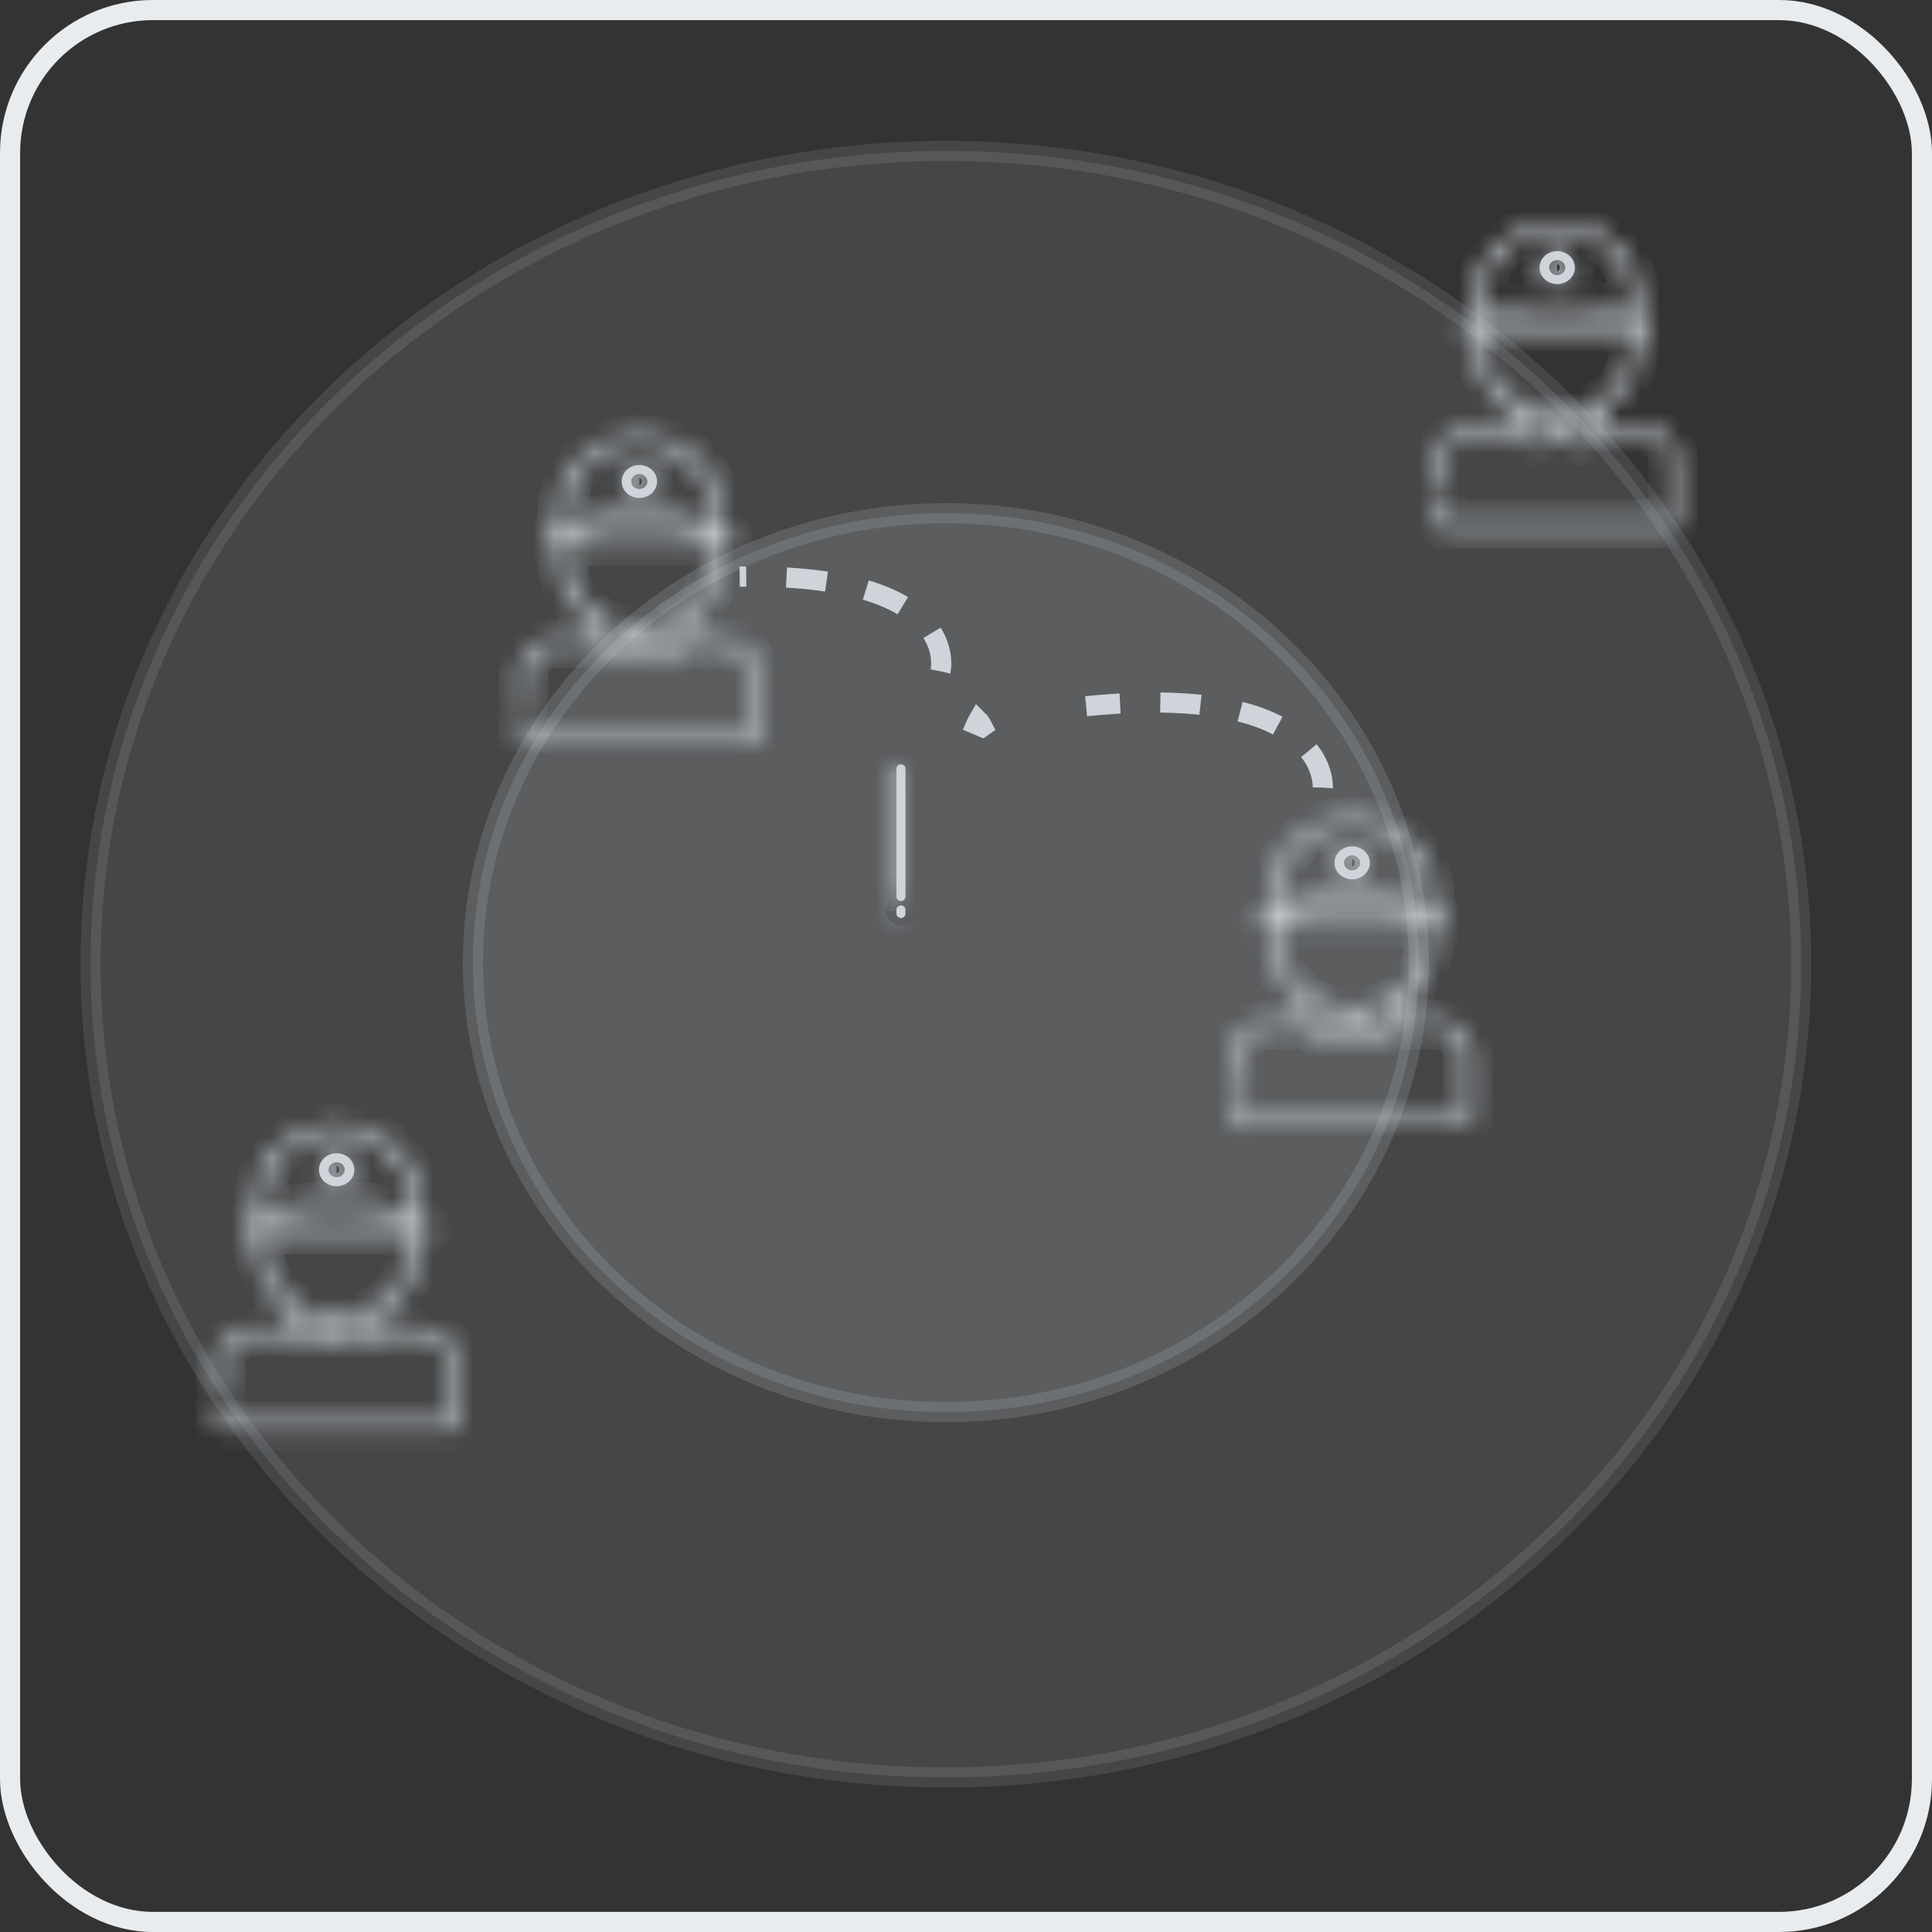 <svg width="96" height="96" viewBox="0 0 96 96" fill="none" xmlns="http://www.w3.org/2000/svg">
<rect x="0" y="0" width="96" height="96" fill="#333333" stroke="none"/>
<path opacity="0.12" d="M89.5 47.91C89.5 70.204 70.496 88.319 47 88.319C23.504 88.319 4.5 70.204 4.5 47.91C4.5 25.615 23.504 7.5 47 7.5C70.496 7.5 89.5 25.615 89.5 47.91Z" fill="#CED4DA" stroke="#CED4DA"/>
<path opacity="0.164" d="M70.5 47.833C70.5 60.145 60.002 70.167 47 70.167C33.998 70.167 23.5 60.145 23.5 47.833C23.5 35.522 33.998 25.5 47 25.5C60.002 25.5 70.5 35.522 70.5 47.833Z" fill="#CED4DA" stroke="#CED4DA"/>
<path d="M48.58 38.414L48.58 38.414L48.58 38.414ZM48.58 38.414L48.58 38.414L48.58 38.414ZM48.57 38.414L48.57 38.414L48.57 38.414ZM48.57 38.414L48.57 38.414L48.57 38.414ZM48.502 35.996C48.531 35.929 48.565 35.863 48.602 35.799L48.674 35.871L48.764 36.012C48.784 36.044 48.802 36.076 48.819 36.109L48.799 36.123L48.502 35.996Z" fill="#CED4DA" stroke="#CED4DA"/>
<mask id="path-4-inside-1" fill="white">
<path d="M44.768 44.771C44.709 44.771 44.652 44.749 44.61 44.709C44.568 44.669 44.544 44.615 44.544 44.559V38.202C44.543 38.173 44.547 38.145 44.558 38.118C44.569 38.091 44.585 38.066 44.606 38.045C44.627 38.025 44.652 38.008 44.68 37.997C44.708 37.985 44.738 37.98 44.768 37.98C44.798 37.98 44.828 37.985 44.856 37.997C44.884 38.008 44.91 38.025 44.931 38.045C44.951 38.066 44.968 38.091 44.978 38.118C44.989 38.145 44.993 38.173 44.992 38.202V44.558C44.992 44.586 44.986 44.614 44.975 44.639C44.964 44.665 44.948 44.689 44.927 44.708C44.906 44.728 44.882 44.744 44.854 44.755C44.827 44.765 44.798 44.771 44.768 44.771Z"/>
</mask>
<path d="M44.768 44.771C44.709 44.771 44.652 44.749 44.61 44.709C44.568 44.669 44.544 44.615 44.544 44.559V38.202C44.543 38.173 44.547 38.145 44.558 38.118C44.569 38.091 44.585 38.066 44.606 38.045C44.627 38.025 44.652 38.008 44.68 37.997C44.708 37.985 44.738 37.98 44.768 37.98C44.798 37.98 44.828 37.985 44.856 37.997C44.884 38.008 44.91 38.025 44.931 38.045C44.951 38.066 44.968 38.091 44.978 38.118C44.989 38.145 44.993 38.173 44.992 38.202V44.558C44.992 44.586 44.986 44.614 44.975 44.639C44.964 44.665 44.948 44.689 44.927 44.708C44.906 44.728 44.882 44.744 44.854 44.755C44.827 44.765 44.798 44.771 44.768 44.771Z" fill="#CED4DA"/>
<path d="M44.544 38.202H45.544V38.176L45.543 38.15L44.544 38.202ZM44.768 37.98V36.98V37.98ZM44.992 38.202L43.993 38.15L43.992 38.176V38.202H44.992ZM44.992 44.558H43.992L43.992 44.563L44.992 44.558ZM44.768 43.771C44.957 43.771 45.148 43.841 45.297 43.983L43.923 45.435C44.156 45.656 44.461 45.771 44.768 45.771V43.771ZM45.297 43.983C45.448 44.125 45.544 44.331 45.544 44.559H43.544C43.544 44.899 43.688 45.213 43.923 45.435L45.297 43.983ZM45.544 44.559V38.202H43.544V44.559H45.544ZM45.543 38.15C45.549 38.265 45.53 38.379 45.489 38.483L43.627 37.752C43.565 37.911 43.537 38.082 43.546 38.254L45.543 38.15ZM45.489 38.483C45.448 38.588 45.386 38.68 45.311 38.755L43.901 37.336C43.784 37.452 43.69 37.593 43.627 37.752L45.489 38.483ZM45.311 38.755C45.235 38.83 45.148 38.886 45.056 38.923L44.304 37.07C44.156 37.13 44.018 37.22 43.901 37.336L45.311 38.755ZM45.056 38.923C44.963 38.961 44.866 38.98 44.768 38.98V36.98C44.61 36.98 44.452 37.01 44.304 37.07L45.056 38.923ZM44.768 38.98C44.671 38.98 44.573 38.961 44.481 38.923L45.232 37.07C45.084 37.01 44.926 36.98 44.768 36.98V38.98ZM44.481 38.923C44.388 38.886 44.301 38.829 44.226 38.755L45.635 37.336C45.518 37.22 45.381 37.13 45.232 37.07L44.481 38.923ZM44.226 38.755C44.15 38.68 44.089 38.588 44.047 38.483L45.909 37.752C45.847 37.593 45.752 37.452 45.635 37.336L44.226 38.755ZM44.047 38.483C44.006 38.379 43.987 38.265 43.993 38.15L45.991 38.254C46 38.082 45.971 37.911 45.909 37.752L44.047 38.483ZM43.992 38.202V44.558H45.992V38.202H43.992ZM43.992 44.563C43.992 44.452 44.014 44.343 44.057 44.242L45.893 45.036C45.959 44.885 45.993 44.72 45.992 44.553L43.992 44.563ZM44.057 44.242C44.101 44.142 44.163 44.055 44.237 43.984L45.617 45.432C45.733 45.322 45.828 45.188 45.893 45.036L44.057 44.242ZM44.237 43.984C44.311 43.914 44.397 43.86 44.487 43.825L45.222 45.685C45.366 45.627 45.501 45.543 45.617 45.432L44.237 43.984ZM44.487 43.825C44.577 43.789 44.672 43.771 44.766 43.771L44.771 45.771C44.924 45.771 45.077 45.742 45.222 45.685L44.487 43.825Z" fill="#CED4DA" mask="url(#path-4-inside-1)"/>
<mask id="path-6-inside-2" fill="white">
<path d="M44.768 45.617C44.709 45.617 44.652 45.595 44.61 45.555C44.568 45.515 44.544 45.461 44.544 45.405V45.193C44.547 45.139 44.572 45.087 44.613 45.05C44.655 45.012 44.71 44.991 44.768 44.991C44.825 44.991 44.881 45.012 44.922 45.05C44.964 45.087 44.989 45.139 44.992 45.193V45.405C44.992 45.461 44.968 45.515 44.926 45.555C44.884 45.595 44.828 45.617 44.768 45.617Z"/>
</mask>
<path d="M44.768 45.617C44.709 45.617 44.652 45.595 44.61 45.555C44.568 45.515 44.544 45.461 44.544 45.405V45.193C44.547 45.139 44.572 45.087 44.613 45.05C44.655 45.012 44.71 44.991 44.768 44.991C44.825 44.991 44.881 45.012 44.922 45.05C44.964 45.087 44.989 45.139 44.992 45.193V45.405C44.992 45.461 44.968 45.515 44.926 45.555C44.884 45.595 44.828 45.617 44.768 45.617Z" fill="#CED4DA"/>
<path d="M44.544 45.193L43.545 45.141L43.544 45.167V45.193H44.544ZM44.768 44.991V43.991V44.991ZM44.992 45.193H45.992V45.167L45.99 45.141L44.992 45.193ZM44.992 45.405H43.992V45.405L44.992 45.405ZM44.768 44.617C44.957 44.617 45.148 44.688 45.297 44.828L43.922 46.281C44.156 46.502 44.461 46.617 44.768 46.617V44.617ZM45.297 44.828C45.448 44.971 45.544 45.178 45.544 45.405H43.544C43.544 45.745 43.687 46.059 43.922 46.281L45.297 44.828ZM45.544 45.405V45.193H43.544V45.405H45.544ZM45.543 45.245C45.531 45.464 45.431 45.659 45.282 45.793L43.944 44.307C43.712 44.516 43.562 44.813 43.545 45.141L45.543 45.245ZM45.282 45.793C45.136 45.925 44.951 45.991 44.768 45.991V43.991C44.47 43.991 44.175 44.099 43.944 44.307L45.282 45.793ZM44.768 45.991C44.585 45.991 44.4 45.925 44.253 45.793L45.592 44.307C45.361 44.099 45.066 43.991 44.768 43.991V45.991ZM44.253 45.793C44.104 45.659 44.005 45.464 43.993 45.245L45.99 45.141C45.974 44.813 45.824 44.516 45.592 44.307L44.253 45.793ZM43.992 45.193V45.405H45.992V45.193H43.992ZM43.992 45.405C43.992 45.178 44.087 44.972 44.238 44.829L45.614 46.281C45.849 46.058 45.992 45.744 45.992 45.405L43.992 45.405ZM44.238 44.829C44.387 44.688 44.578 44.618 44.766 44.617L44.77 46.617C45.077 46.616 45.382 46.501 45.614 46.281L44.238 44.829Z" fill="#CED4DA" mask="url(#path-6-inside-2)"/>
<mask id="path-8-inside-3" fill="white">
<path d="M35.928 31.756H34.249V30.822C34.746 30.467 35.149 30.01 35.426 29.487C35.704 28.964 35.848 28.388 35.848 27.804V27.133H36.248C36.312 27.133 36.373 27.109 36.418 27.067C36.463 27.025 36.488 26.968 36.488 26.909C36.488 26.69 36.257 26.45 35.848 26.234V25.419C35.848 24.41 35.419 23.442 34.654 22.729C33.889 22.016 32.852 21.615 31.77 21.615C30.688 21.615 29.651 22.016 28.886 22.729C28.121 23.442 27.692 24.41 27.692 25.419V26.234C27.283 26.451 27.052 26.692 27.052 26.909C27.052 26.968 27.077 27.025 27.122 27.067C27.167 27.109 27.228 27.133 27.292 27.133H27.692V27.804C27.692 28.388 27.836 28.964 28.114 29.487C28.391 30.01 28.794 30.467 29.291 30.822V31.756H27.611C27.124 31.756 26.656 31.937 26.311 32.259C25.966 32.581 25.772 33.017 25.772 33.471V34.663C25.772 34.722 25.797 34.779 25.842 34.821C25.887 34.863 25.948 34.887 26.012 34.887C26.075 34.887 26.136 34.863 26.181 34.821C26.226 34.779 26.252 34.722 26.252 34.663V33.471C26.252 33.135 26.396 32.813 26.651 32.575C26.905 32.338 27.251 32.204 27.611 32.204H29.457L30.357 32.764L30.368 32.77L30.382 32.778L30.403 32.786L30.416 32.791L30.44 32.797H30.453C30.464 32.799 30.476 32.799 30.488 32.8C30.501 32.799 30.514 32.798 30.527 32.796L30.546 32.793L31.767 32.508L32.989 32.793L33.008 32.796C33.021 32.798 33.034 32.8 33.047 32.8C33.059 32.799 33.07 32.799 33.082 32.797H33.094C33.102 32.795 33.111 32.794 33.118 32.791L33.132 32.786L33.153 32.778L33.167 32.77L33.178 32.764L34.077 32.204H35.924C36.284 32.204 36.63 32.338 36.884 32.576C37.139 32.813 37.283 33.136 37.283 33.471V36.44H26.247V35.559C26.247 35.5 26.222 35.443 26.177 35.401C26.132 35.359 26.071 35.336 26.007 35.336C25.944 35.336 25.883 35.359 25.838 35.401C25.793 35.443 25.768 35.5 25.768 35.559V36.661C25.768 36.72 25.793 36.777 25.838 36.819C25.883 36.861 25.944 36.884 26.007 36.885H37.528C37.591 36.885 37.652 36.861 37.697 36.819C37.742 36.777 37.768 36.72 37.768 36.661V33.471C37.767 33.017 37.573 32.581 37.228 32.259C36.883 31.938 36.416 31.757 35.928 31.756ZM28.171 25.417C28.171 24.527 28.55 23.673 29.225 23.044C29.9 22.415 30.815 22.061 31.77 22.061C32.724 22.061 33.639 22.415 34.314 23.044C34.989 23.673 35.368 24.527 35.368 25.417V26.019L35.295 25.992C34.163 25.625 32.968 25.456 31.77 25.492C30.571 25.456 29.376 25.625 28.244 25.992L28.171 26.019V25.417ZM28.532 26.369C29.577 26.054 30.672 25.909 31.77 25.939C32.867 25.909 33.962 26.054 35.007 26.369C35.256 26.449 35.494 26.555 35.717 26.685H27.822C28.045 26.555 28.284 26.449 28.532 26.369H28.532ZM31.53 32.103L30.535 32.335L29.77 31.86V31.118C30.309 31.402 30.911 31.567 31.529 31.6L31.53 32.103ZM33.77 31.86L33.005 32.335L32.01 32.103V31.6C32.628 31.566 33.23 31.401 33.769 31.117V31.86L33.77 31.86ZM31.819 31.159C31.787 31.153 31.754 31.153 31.722 31.159C30.776 31.146 29.874 30.787 29.209 30.16C28.545 29.532 28.172 28.686 28.171 27.803V27.133H35.368V27.804C35.367 28.686 34.994 29.532 34.33 30.16C33.666 30.787 32.764 31.146 31.818 31.159H31.819Z"/>
</mask>
<path d="M35.928 31.756H34.249V30.822C34.746 30.467 35.149 30.01 35.426 29.487C35.704 28.964 35.848 28.388 35.848 27.804V27.133H36.248C36.312 27.133 36.373 27.109 36.418 27.067C36.463 27.025 36.488 26.968 36.488 26.909C36.488 26.69 36.257 26.45 35.848 26.234V25.419C35.848 24.41 35.419 23.442 34.654 22.729C33.889 22.016 32.852 21.615 31.77 21.615C30.688 21.615 29.651 22.016 28.886 22.729C28.121 23.442 27.692 24.41 27.692 25.419V26.234C27.283 26.451 27.052 26.692 27.052 26.909C27.052 26.968 27.077 27.025 27.122 27.067C27.167 27.109 27.228 27.133 27.292 27.133H27.692V27.804C27.692 28.388 27.836 28.964 28.114 29.487C28.391 30.01 28.794 30.467 29.291 30.822V31.756H27.611C27.124 31.756 26.656 31.937 26.311 32.259C25.966 32.581 25.772 33.017 25.772 33.471V34.663C25.772 34.722 25.797 34.779 25.842 34.821C25.887 34.863 25.948 34.887 26.012 34.887C26.075 34.887 26.136 34.863 26.181 34.821C26.226 34.779 26.252 34.722 26.252 34.663V33.471C26.252 33.135 26.396 32.813 26.651 32.575C26.905 32.338 27.251 32.204 27.611 32.204H29.457L30.357 32.764L30.368 32.77L30.382 32.778L30.403 32.786L30.416 32.791L30.44 32.797H30.453C30.464 32.799 30.476 32.799 30.488 32.8C30.501 32.799 30.514 32.798 30.527 32.796L30.546 32.793L31.767 32.508L32.989 32.793L33.008 32.796C33.021 32.798 33.034 32.8 33.047 32.8C33.059 32.799 33.07 32.799 33.082 32.797H33.094C33.102 32.795 33.111 32.794 33.118 32.791L33.132 32.786L33.153 32.778L33.167 32.77L33.178 32.764L34.077 32.204H35.924C36.284 32.204 36.63 32.338 36.884 32.576C37.139 32.813 37.283 33.136 37.283 33.471V36.44H26.247V35.559C26.247 35.5 26.222 35.443 26.177 35.401C26.132 35.359 26.071 35.336 26.007 35.336C25.944 35.336 25.883 35.359 25.838 35.401C25.793 35.443 25.768 35.5 25.768 35.559V36.661C25.768 36.72 25.793 36.777 25.838 36.819C25.883 36.861 25.944 36.884 26.007 36.885H37.528C37.591 36.885 37.652 36.861 37.697 36.819C37.742 36.777 37.768 36.72 37.768 36.661V33.471C37.767 33.017 37.573 32.581 37.228 32.259C36.883 31.938 36.416 31.757 35.928 31.756ZM28.171 25.417C28.171 24.527 28.55 23.673 29.225 23.044C29.9 22.415 30.815 22.061 31.77 22.061C32.724 22.061 33.639 22.415 34.314 23.044C34.989 23.673 35.368 24.527 35.368 25.417V26.019L35.295 25.992C34.163 25.625 32.968 25.456 31.77 25.492C30.571 25.456 29.376 25.625 28.244 25.992L28.171 26.019V25.417ZM28.532 26.369C29.577 26.054 30.672 25.909 31.77 25.939C32.867 25.909 33.962 26.054 35.007 26.369C35.256 26.449 35.494 26.555 35.717 26.685H27.822C28.045 26.555 28.284 26.449 28.532 26.369H28.532ZM31.53 32.103L30.535 32.335L29.77 31.86V31.118C30.309 31.402 30.911 31.567 31.529 31.6L31.53 32.103ZM33.77 31.86L33.005 32.335L32.01 32.103V31.6C32.628 31.566 33.23 31.401 33.769 31.117V31.86L33.77 31.86ZM31.819 31.159C31.787 31.153 31.754 31.153 31.722 31.159C30.776 31.146 29.874 30.787 29.209 30.16C28.545 29.532 28.172 28.686 28.171 27.803V27.133H35.368V27.804C35.367 28.686 34.994 29.532 34.33 30.16C33.666 30.787 32.764 31.146 31.818 31.159H31.819Z" fill="#CED4DA" stroke="#CED4DA" stroke-width="2" mask="url(#path-8-inside-3)"/>
<mask id="path-9-inside-4" fill="white">
<path d="M31.769 23.105C31.595 23.105 31.425 23.154 31.281 23.244C31.136 23.334 31.023 23.462 30.957 23.612C30.89 23.762 30.873 23.927 30.907 24.086C30.941 24.245 31.024 24.391 31.147 24.506C31.27 24.62 31.427 24.699 31.598 24.73C31.768 24.762 31.945 24.746 32.106 24.684C32.267 24.622 32.404 24.516 32.501 24.381C32.597 24.247 32.649 24.088 32.649 23.926C32.648 23.708 32.556 23.5 32.391 23.346C32.226 23.192 32.002 23.106 31.769 23.105ZM31.769 24.299C31.69 24.299 31.613 24.277 31.547 24.236C31.481 24.195 31.43 24.137 31.4 24.069C31.369 24 31.362 23.925 31.377 23.853C31.392 23.781 31.43 23.714 31.486 23.662C31.542 23.61 31.614 23.574 31.691 23.56C31.769 23.546 31.849 23.553 31.922 23.581C31.995 23.609 32.058 23.657 32.102 23.718C32.146 23.78 32.169 23.852 32.169 23.926C32.169 24.024 32.127 24.119 32.052 24.189C31.977 24.259 31.875 24.298 31.769 24.298V24.299Z"/>
</mask>
<path d="M31.769 23.105C31.595 23.105 31.425 23.154 31.281 23.244C31.136 23.334 31.023 23.462 30.957 23.612C30.89 23.762 30.873 23.927 30.907 24.086C30.941 24.245 31.024 24.391 31.147 24.506C31.27 24.62 31.427 24.699 31.598 24.73C31.768 24.762 31.945 24.746 32.106 24.684C32.267 24.622 32.404 24.516 32.501 24.381C32.597 24.247 32.649 24.088 32.649 23.926C32.648 23.708 32.556 23.5 32.391 23.346C32.226 23.192 32.002 23.106 31.769 23.105ZM31.769 24.299C31.69 24.299 31.613 24.277 31.547 24.236C31.481 24.195 31.43 24.137 31.4 24.069C31.369 24 31.362 23.925 31.377 23.853C31.392 23.781 31.43 23.714 31.486 23.662C31.542 23.61 31.614 23.574 31.691 23.56C31.769 23.546 31.849 23.553 31.922 23.581C31.995 23.609 32.058 23.657 32.102 23.718C32.146 23.78 32.169 23.852 32.169 23.926C32.169 24.024 32.127 24.119 32.052 24.189C31.977 24.259 31.875 24.298 31.769 24.298V24.299Z" fill="#CED4DA"/>
<path d="M31.769 23.105L31.77 22.105H31.769V23.105ZM32.649 23.926H33.649L33.649 23.924L32.649 23.926ZM31.769 24.299V25.299H32.769V24.299H31.769ZM32.169 23.926L33.169 23.929V23.926H32.169ZM31.769 24.298L31.768 23.298L30.769 23.299V24.298H31.769ZM31.769 22.105C31.412 22.105 31.058 22.204 30.752 22.395L31.809 24.092C31.792 24.103 31.778 24.105 31.769 24.105V22.105ZM30.752 22.395C30.444 22.587 30.194 22.866 30.043 23.206L31.87 24.018C31.853 24.058 31.828 24.081 31.809 24.092L30.752 22.395ZM30.043 23.206C29.891 23.547 29.85 23.927 29.928 24.294L31.885 23.877C31.895 23.926 31.889 23.976 31.87 24.018L30.043 23.206ZM29.928 24.294C30.007 24.661 30.198 24.988 30.465 25.237L31.829 23.774C31.851 23.794 31.874 23.829 31.885 23.877L29.928 24.294ZM30.465 25.237C30.732 25.486 31.064 25.648 31.415 25.713L31.78 23.747C31.79 23.749 31.808 23.755 31.829 23.774L30.465 25.237ZM31.415 25.713C31.767 25.779 32.131 25.746 32.466 25.616L31.745 23.751C31.753 23.748 31.759 23.747 31.764 23.746C31.769 23.746 31.774 23.746 31.78 23.747L31.415 25.713ZM32.466 25.616C32.801 25.487 33.099 25.263 33.313 24.964L31.688 23.799C31.709 23.769 31.732 23.756 31.745 23.751L32.466 25.616ZM33.313 24.964C33.529 24.663 33.649 24.302 33.649 23.926H31.649C31.649 23.874 31.666 23.83 31.688 23.799L33.313 24.964ZM33.649 23.924C33.648 23.419 33.432 22.95 33.073 22.615L31.709 24.077C31.68 24.05 31.649 23.998 31.649 23.927L33.649 23.924ZM33.073 22.615C32.716 22.282 32.247 22.106 31.77 22.105L31.768 24.105C31.762 24.105 31.754 24.104 31.745 24.101C31.736 24.097 31.723 24.09 31.709 24.077L33.073 22.615ZM31.769 23.299C31.873 23.299 31.98 23.327 32.076 23.387L31.018 25.084C31.246 25.227 31.507 25.299 31.769 25.299V23.299ZM32.076 23.387C32.173 23.448 32.26 23.541 32.314 23.663L30.486 24.474C30.601 24.733 30.79 24.942 31.018 25.084L32.076 23.387ZM32.314 23.663C32.368 23.786 32.384 23.926 32.355 24.062L30.399 23.644C30.339 23.925 30.371 24.215 30.486 24.474L32.314 23.663ZM32.355 24.062C32.326 24.197 32.257 24.311 32.169 24.393L30.804 22.931C30.604 23.118 30.459 23.364 30.399 23.644L32.355 24.062ZM32.169 24.393C32.081 24.475 31.977 24.524 31.874 24.543L31.509 22.577C31.25 22.625 31.004 22.744 30.804 22.931L32.169 24.393ZM31.874 24.543C31.77 24.562 31.663 24.553 31.562 24.514L32.283 22.648C32.035 22.553 31.767 22.529 31.509 22.577L31.874 24.543ZM31.562 24.514C31.461 24.475 31.363 24.404 31.289 24.301L32.915 23.136C32.753 22.91 32.53 22.744 32.283 22.648L31.562 24.514ZM31.289 24.301C31.214 24.197 31.169 24.066 31.169 23.926H33.169C33.169 23.638 33.077 23.363 32.915 23.136L31.289 24.301ZM31.169 23.923C31.17 23.734 31.251 23.568 31.37 23.457L32.733 24.921C33.002 24.67 33.168 24.315 33.169 23.929L31.169 23.923ZM31.37 23.457C31.487 23.349 31.631 23.298 31.768 23.298L31.77 25.298C32.119 25.298 32.467 25.169 32.733 24.921L31.37 23.457ZM30.769 24.298V24.299H32.769V24.298H30.769Z" fill="#CED4DA" mask="url(#path-9-inside-4)"/>
<mask id="path-11-inside-5" fill="white">
<path d="M71.346 50.704H69.667V49.769C70.164 49.415 70.567 48.958 70.844 48.435C71.122 47.911 71.266 47.336 71.266 46.752V46.08H71.666C71.73 46.08 71.791 46.057 71.836 46.015C71.881 45.973 71.906 45.916 71.906 45.857C71.906 45.638 71.675 45.398 71.266 45.181V44.366C71.266 43.358 70.837 42.39 70.072 41.677C69.307 40.964 68.27 40.563 67.188 40.563C66.106 40.563 65.069 40.964 64.304 41.677C63.539 42.39 63.11 43.358 63.11 44.366V45.181C62.701 45.399 62.47 45.64 62.47 45.857C62.47 45.916 62.495 45.973 62.54 46.015C62.585 46.057 62.646 46.08 62.71 46.08H63.11V46.752C63.11 47.336 63.254 47.911 63.532 48.435C63.809 48.958 64.212 49.415 64.709 49.769V50.704H63.029C62.542 50.704 62.074 50.885 61.729 51.207C61.384 51.528 61.19 51.964 61.19 52.419V53.611C61.19 53.67 61.215 53.727 61.26 53.769C61.305 53.811 61.366 53.835 61.43 53.835C61.493 53.835 61.554 53.811 61.599 53.769C61.644 53.727 61.67 53.67 61.67 53.611V52.418C61.67 52.082 61.814 51.76 62.069 51.523C62.323 51.286 62.669 51.152 63.029 51.152H64.875L65.775 51.712L65.786 51.718L65.8 51.725L65.821 51.734L65.834 51.739L65.858 51.745H65.871C65.882 51.746 65.894 51.747 65.906 51.747C65.919 51.747 65.932 51.746 65.945 51.744L65.964 51.741L67.185 51.456L68.407 51.741L68.426 51.744C68.439 51.746 68.452 51.747 68.465 51.747C68.477 51.747 68.488 51.746 68.5 51.745H68.512C68.52 51.743 68.528 51.741 68.536 51.739L68.55 51.734L68.571 51.725L68.585 51.718L68.596 51.712L69.495 51.152H71.342C71.702 51.152 72.047 51.286 72.302 51.523C72.557 51.761 72.701 52.083 72.701 52.419V55.388H61.665V54.507C61.665 54.448 61.64 54.391 61.595 54.349C61.55 54.307 61.489 54.283 61.425 54.283C61.362 54.283 61.301 54.307 61.256 54.349C61.211 54.391 61.185 54.448 61.185 54.507V55.609C61.186 55.668 61.211 55.725 61.256 55.767C61.301 55.809 61.362 55.832 61.425 55.832H72.946C73.009 55.832 73.07 55.809 73.115 55.767C73.16 55.725 73.186 55.668 73.186 55.609V52.419C73.185 51.965 72.991 51.528 72.646 51.207C72.301 50.885 71.834 50.704 71.346 50.704ZM63.589 44.365C63.589 43.475 63.968 42.621 64.643 41.992C65.318 41.362 66.233 41.009 67.188 41.009C68.142 41.009 69.057 41.362 69.732 41.992C70.407 42.621 70.786 43.475 70.786 44.365V44.967L70.713 44.94C69.581 44.573 68.385 44.403 67.188 44.44C65.989 44.403 64.794 44.573 63.662 44.94L63.589 44.967V44.365ZM63.95 45.316C64.995 45.002 66.09 44.857 67.188 44.887C68.285 44.857 69.38 45.002 70.425 45.316C70.674 45.397 70.912 45.503 71.135 45.633H63.24C63.463 45.503 63.702 45.397 63.95 45.316H63.95ZM66.948 51.051L65.953 51.283L65.188 50.808V50.065C65.727 50.35 66.329 50.515 66.947 50.548L66.948 51.051ZM69.188 50.808L68.423 51.283L67.428 51.051V50.547C68.046 50.514 68.648 50.349 69.187 50.065V50.807L69.188 50.808ZM67.237 50.107C67.205 50.101 67.172 50.101 67.14 50.107C66.194 50.094 65.292 49.735 64.627 49.107C63.963 48.48 63.59 47.633 63.589 46.751V46.08H70.786V46.752C70.785 47.633 70.412 48.48 69.748 49.107C69.084 49.735 68.181 50.094 67.236 50.107H67.237Z"/>
</mask>
<path d="M71.346 50.704H69.667V49.769C70.164 49.415 70.567 48.958 70.844 48.435C71.122 47.911 71.266 47.336 71.266 46.752V46.08H71.666C71.73 46.08 71.791 46.057 71.836 46.015C71.881 45.973 71.906 45.916 71.906 45.857C71.906 45.638 71.675 45.398 71.266 45.181V44.366C71.266 43.358 70.837 42.39 70.072 41.677C69.307 40.964 68.27 40.563 67.188 40.563C66.106 40.563 65.069 40.964 64.304 41.677C63.539 42.39 63.11 43.358 63.11 44.366V45.181C62.701 45.399 62.47 45.64 62.47 45.857C62.47 45.916 62.495 45.973 62.54 46.015C62.585 46.057 62.646 46.08 62.71 46.08H63.11V46.752C63.11 47.336 63.254 47.911 63.532 48.435C63.809 48.958 64.212 49.415 64.709 49.769V50.704H63.029C62.542 50.704 62.074 50.885 61.729 51.207C61.384 51.528 61.19 51.964 61.19 52.419V53.611C61.19 53.67 61.215 53.727 61.26 53.769C61.305 53.811 61.366 53.835 61.43 53.835C61.493 53.835 61.554 53.811 61.599 53.769C61.644 53.727 61.67 53.67 61.67 53.611V52.418C61.67 52.082 61.814 51.76 62.069 51.523C62.323 51.286 62.669 51.152 63.029 51.152H64.875L65.775 51.712L65.786 51.718L65.8 51.725L65.821 51.734L65.834 51.739L65.858 51.745H65.871C65.882 51.746 65.894 51.747 65.906 51.747C65.919 51.747 65.932 51.746 65.945 51.744L65.964 51.741L67.185 51.456L68.407 51.741L68.426 51.744C68.439 51.746 68.452 51.747 68.465 51.747C68.477 51.747 68.488 51.746 68.5 51.745H68.512C68.52 51.743 68.528 51.741 68.536 51.739L68.55 51.734L68.571 51.725L68.585 51.718L68.596 51.712L69.495 51.152H71.342C71.702 51.152 72.047 51.286 72.302 51.523C72.557 51.761 72.701 52.083 72.701 52.419V55.388H61.665V54.507C61.665 54.448 61.64 54.391 61.595 54.349C61.55 54.307 61.489 54.283 61.425 54.283C61.362 54.283 61.301 54.307 61.256 54.349C61.211 54.391 61.185 54.448 61.185 54.507V55.609C61.186 55.668 61.211 55.725 61.256 55.767C61.301 55.809 61.362 55.832 61.425 55.832H72.946C73.009 55.832 73.07 55.809 73.115 55.767C73.16 55.725 73.186 55.668 73.186 55.609V52.419C73.185 51.965 72.991 51.528 72.646 51.207C72.301 50.885 71.834 50.704 71.346 50.704ZM63.589 44.365C63.589 43.475 63.968 42.621 64.643 41.992C65.318 41.362 66.233 41.009 67.188 41.009C68.142 41.009 69.057 41.362 69.732 41.992C70.407 42.621 70.786 43.475 70.786 44.365V44.967L70.713 44.94C69.581 44.573 68.385 44.403 67.188 44.44C65.989 44.403 64.794 44.573 63.662 44.94L63.589 44.967V44.365ZM63.95 45.316C64.995 45.002 66.09 44.857 67.188 44.887C68.285 44.857 69.38 45.002 70.425 45.316C70.674 45.397 70.912 45.503 71.135 45.633H63.24C63.463 45.503 63.702 45.397 63.95 45.316H63.95ZM66.948 51.051L65.953 51.283L65.188 50.808V50.065C65.727 50.35 66.329 50.515 66.947 50.548L66.948 51.051ZM69.188 50.808L68.423 51.283L67.428 51.051V50.547C68.046 50.514 68.648 50.349 69.187 50.065V50.807L69.188 50.808ZM67.237 50.107C67.205 50.101 67.172 50.101 67.14 50.107C66.194 50.094 65.292 49.735 64.627 49.107C63.963 48.48 63.59 47.633 63.589 46.751V46.08H70.786V46.752C70.785 47.633 70.412 48.48 69.748 49.107C69.084 49.735 68.181 50.094 67.236 50.107H67.237Z" fill="#CED4DA" stroke="#CED4DA" stroke-width="2" mask="url(#path-11-inside-5)"/>
<mask id="path-12-inside-6" fill="white">
<path d="M67.187 42.053C67.013 42.053 66.843 42.101 66.698 42.191C66.554 42.282 66.441 42.41 66.375 42.56C66.308 42.709 66.291 42.874 66.325 43.033C66.359 43.193 66.442 43.339 66.565 43.453C66.688 43.568 66.845 43.646 67.016 43.678C67.186 43.71 67.363 43.693 67.524 43.631C67.684 43.569 67.822 43.464 67.918 43.329C68.015 43.194 68.067 43.036 68.067 42.873C68.067 42.656 67.974 42.447 67.809 42.294C67.644 42.14 67.42 42.053 67.187 42.053ZM67.187 43.246C67.108 43.246 67.031 43.225 66.965 43.184C66.899 43.143 66.848 43.084 66.818 43.016C66.787 42.948 66.779 42.873 66.795 42.801C66.81 42.728 66.849 42.662 66.904 42.61C66.96 42.558 67.032 42.522 67.109 42.508C67.187 42.493 67.267 42.501 67.34 42.529C67.413 42.557 67.476 42.605 67.52 42.666C67.564 42.728 67.587 42.8 67.587 42.873C67.587 42.972 67.545 43.067 67.47 43.137C67.395 43.206 67.293 43.246 67.187 43.246V43.246Z"/>
</mask>
<path d="M67.187 42.053C67.013 42.053 66.843 42.101 66.698 42.191C66.554 42.282 66.441 42.41 66.375 42.56C66.308 42.709 66.291 42.874 66.325 43.033C66.359 43.193 66.442 43.339 66.565 43.453C66.688 43.568 66.845 43.646 67.016 43.678C67.186 43.71 67.363 43.693 67.524 43.631C67.684 43.569 67.822 43.464 67.918 43.329C68.015 43.194 68.067 43.036 68.067 42.873C68.067 42.656 67.974 42.447 67.809 42.294C67.644 42.14 67.42 42.053 67.187 42.053ZM67.187 43.246C67.108 43.246 67.031 43.225 66.965 43.184C66.899 43.143 66.848 43.084 66.818 43.016C66.787 42.948 66.779 42.873 66.795 42.801C66.81 42.728 66.849 42.662 66.904 42.61C66.96 42.558 67.032 42.522 67.109 42.508C67.187 42.493 67.267 42.501 67.34 42.529C67.413 42.557 67.476 42.605 67.52 42.666C67.564 42.728 67.587 42.8 67.587 42.873C67.587 42.972 67.545 43.067 67.47 43.137C67.395 43.206 67.293 43.246 67.187 43.246V43.246Z" fill="#CED4DA"/>
<path d="M67.187 42.053L67.188 41.053H67.187V42.053ZM68.067 42.873H69.067L69.067 42.872L68.067 42.873ZM67.187 43.246V44.246H68.187V43.246H67.187ZM67.587 42.873L68.587 42.876V42.873H67.587ZM67.187 43.246L67.186 42.246L66.187 42.247V43.246H67.187ZM67.187 41.053C66.83 41.053 66.476 41.152 66.17 41.343L67.227 43.04C67.21 43.051 67.196 43.053 67.187 43.053V41.053ZM66.17 41.343C65.862 41.534 65.612 41.814 65.461 42.154L67.288 42.965C67.271 43.006 67.245 43.029 67.227 43.04L66.17 41.343ZM65.461 42.154C65.309 42.495 65.268 42.875 65.347 43.242L67.302 42.825C67.313 42.874 67.307 42.924 67.288 42.965L65.461 42.154ZM65.347 43.242C65.425 43.609 65.616 43.935 65.883 44.185L67.247 42.722C67.269 42.742 67.292 42.776 67.302 42.825L65.347 43.242ZM65.883 44.185C66.15 44.434 66.482 44.596 66.833 44.661L67.198 42.695C67.208 42.697 67.227 42.703 67.247 42.722L65.883 44.185ZM66.833 44.661C67.184 44.726 67.549 44.694 67.884 44.564L67.163 42.699C67.171 42.696 67.177 42.694 67.182 42.694C67.187 42.694 67.192 42.694 67.198 42.695L66.833 44.661ZM67.884 44.564C68.219 44.435 68.517 44.211 68.731 43.912L67.106 42.747C67.127 42.717 67.15 42.704 67.163 42.699L67.884 44.564ZM68.731 43.912C68.947 43.611 69.067 43.25 69.067 42.873H67.067C67.067 42.822 67.084 42.778 67.106 42.747L68.731 43.912ZM69.067 42.872C69.066 42.367 68.85 41.897 68.491 41.562L67.127 43.025C67.098 42.998 67.067 42.946 67.067 42.875L69.067 42.872ZM68.491 41.562C68.134 41.23 67.665 41.054 67.188 41.053L67.186 43.053C67.18 43.053 67.172 43.052 67.163 43.048C67.154 43.045 67.141 43.038 67.127 43.025L68.491 41.562ZM67.187 42.246C67.291 42.246 67.397 42.275 67.494 42.335L66.436 44.032C66.664 44.174 66.925 44.246 67.187 44.246V42.246ZM67.494 42.335C67.591 42.395 67.677 42.488 67.732 42.61L65.904 43.422C66.019 43.681 66.208 43.89 66.436 44.032L67.494 42.335ZM67.732 42.61C67.786 42.733 67.802 42.873 67.773 43.009L65.817 42.592C65.757 42.873 65.789 43.163 65.904 43.422L67.732 42.61ZM67.773 43.009C67.744 43.145 67.675 43.258 67.586 43.341L66.222 41.879C66.022 42.065 65.877 42.312 65.817 42.592L67.773 43.009ZM67.586 43.341C67.499 43.423 67.395 43.472 67.292 43.491L66.927 41.525C66.668 41.572 66.422 41.692 66.222 41.879L67.586 43.341ZM67.292 43.491C67.189 43.51 67.081 43.501 66.98 43.462L67.701 41.596C67.453 41.501 67.185 41.477 66.927 41.525L67.292 43.491ZM66.98 43.462C66.879 43.423 66.781 43.352 66.707 43.249L68.333 42.084C68.171 41.858 67.948 41.692 67.701 41.596L66.98 43.462ZM66.707 43.249C66.632 43.144 66.587 43.014 66.587 42.873H68.587C68.587 42.586 68.495 42.311 68.333 42.084L66.707 43.249ZM66.587 42.871C66.588 42.681 66.669 42.516 66.788 42.405L68.151 43.868C68.42 43.618 68.586 43.263 68.587 42.876L66.587 42.871ZM66.788 42.405C66.905 42.296 67.049 42.246 67.186 42.246L67.189 44.246C67.537 44.245 67.885 44.117 68.151 43.868L66.788 42.405ZM66.187 43.246V43.246H68.187V43.246H66.187Z" fill="#CED4DA" mask="url(#path-12-inside-6)"/>
<mask id="path-14-inside-7" fill="white">
<path d="M81.535 21.127H79.856V20.193C80.353 19.838 80.757 19.381 81.034 18.858C81.311 18.335 81.456 17.759 81.456 17.175V16.504H81.856C81.919 16.504 81.98 16.48 82.025 16.438C82.07 16.396 82.096 16.339 82.096 16.28C82.096 16.061 81.864 15.821 81.456 15.605V14.79C81.456 13.781 81.026 12.814 80.261 12.1C79.496 11.387 78.459 10.986 77.377 10.986C76.296 10.986 75.258 11.387 74.494 12.1C73.729 12.814 73.299 13.781 73.299 14.79V15.605C72.891 15.822 72.659 16.063 72.659 16.28C72.659 16.339 72.685 16.396 72.73 16.438C72.775 16.48 72.836 16.504 72.899 16.504H73.299V17.175C73.299 17.759 73.444 18.335 73.721 18.858C73.998 19.381 74.401 19.838 74.899 20.193V21.127H73.219C72.731 21.128 72.263 21.308 71.919 21.63C71.574 21.952 71.38 22.388 71.379 22.843V24.034C71.379 24.094 71.405 24.151 71.45 24.192C71.495 24.234 71.556 24.258 71.619 24.258C71.683 24.258 71.744 24.234 71.789 24.192C71.834 24.151 71.859 24.094 71.859 24.034V22.842C71.86 22.506 72.003 22.184 72.258 21.946C72.513 21.709 72.858 21.575 73.218 21.575H75.065L75.964 22.135L75.975 22.141L75.989 22.149L76.01 22.157L76.024 22.162L76.048 22.168H76.06C76.072 22.17 76.084 22.171 76.095 22.171C76.108 22.17 76.122 22.169 76.135 22.167L76.153 22.164L77.375 21.879L78.596 22.164L78.615 22.168C78.628 22.169 78.641 22.171 78.654 22.171C78.666 22.171 78.678 22.17 78.689 22.168H78.702C78.71 22.167 78.718 22.165 78.726 22.162L78.739 22.157L78.76 22.149L78.774 22.141L78.785 22.135L79.685 21.575H81.531C81.891 21.575 82.237 21.709 82.492 21.947C82.747 22.184 82.89 22.506 82.89 22.843V25.811H71.855V24.93C71.855 24.871 71.829 24.814 71.784 24.772C71.739 24.73 71.678 24.707 71.615 24.707C71.551 24.707 71.49 24.73 71.445 24.772C71.4 24.814 71.375 24.871 71.375 24.93V26.032C71.375 26.091 71.4 26.148 71.445 26.19C71.49 26.232 71.551 26.256 71.615 26.256H83.135C83.199 26.256 83.26 26.232 83.305 26.19C83.35 26.148 83.375 26.091 83.375 26.032V22.843C83.374 22.388 83.18 21.952 82.836 21.63C82.491 21.309 82.023 21.128 81.535 21.127ZM73.778 14.788C73.778 13.898 74.157 13.044 74.832 12.415C75.507 11.786 76.422 11.432 77.377 11.432C78.331 11.432 79.247 11.786 79.921 12.415C80.596 13.044 80.975 13.898 80.975 14.788V15.39L80.902 15.363C79.77 14.996 78.575 14.827 77.377 14.863C76.179 14.827 74.984 14.996 73.852 15.363L73.778 15.39V14.788ZM74.139 15.74C75.184 15.425 76.279 15.28 77.377 15.31C78.475 15.28 79.57 15.425 80.614 15.74C80.863 15.82 81.101 15.926 81.325 16.056H73.429C73.653 15.926 73.891 15.82 74.14 15.74H74.139ZM77.137 21.475L76.142 21.706L75.377 21.231V20.489C75.916 20.773 76.518 20.938 77.136 20.971L77.137 21.475ZM79.377 21.231L78.612 21.706L77.617 21.475V20.971C78.236 20.938 78.837 20.772 79.376 20.488V21.231L79.377 21.231ZM77.427 20.53C77.394 20.524 77.362 20.524 77.329 20.53C76.384 20.517 75.481 20.159 74.817 19.531C74.152 18.903 73.779 18.057 73.778 17.175V16.504H80.975V17.175C80.974 18.057 80.601 18.903 79.937 19.531C79.273 20.158 78.371 20.517 77.425 20.53H77.427Z"/>
</mask>
<path d="M81.535 21.127H79.856V20.193C80.353 19.838 80.757 19.381 81.034 18.858C81.311 18.335 81.456 17.759 81.456 17.175V16.504H81.856C81.919 16.504 81.98 16.48 82.025 16.438C82.07 16.396 82.096 16.339 82.096 16.28C82.096 16.061 81.864 15.821 81.456 15.605V14.79C81.456 13.781 81.026 12.814 80.261 12.1C79.496 11.387 78.459 10.986 77.377 10.986C76.296 10.986 75.258 11.387 74.494 12.1C73.729 12.814 73.299 13.781 73.299 14.79V15.605C72.891 15.822 72.659 16.063 72.659 16.28C72.659 16.339 72.685 16.396 72.73 16.438C72.775 16.48 72.836 16.504 72.899 16.504H73.299V17.175C73.299 17.759 73.444 18.335 73.721 18.858C73.998 19.381 74.401 19.838 74.899 20.193V21.127H73.219C72.731 21.128 72.263 21.308 71.919 21.63C71.574 21.952 71.38 22.388 71.379 22.843V24.034C71.379 24.094 71.405 24.151 71.45 24.192C71.495 24.234 71.556 24.258 71.619 24.258C71.683 24.258 71.744 24.234 71.789 24.192C71.834 24.151 71.859 24.094 71.859 24.034V22.842C71.86 22.506 72.003 22.184 72.258 21.946C72.513 21.709 72.858 21.575 73.218 21.575H75.065L75.964 22.135L75.975 22.141L75.989 22.149L76.01 22.157L76.024 22.162L76.048 22.168H76.06C76.072 22.17 76.084 22.171 76.095 22.171C76.108 22.17 76.122 22.169 76.135 22.167L76.153 22.164L77.375 21.879L78.596 22.164L78.615 22.168C78.628 22.169 78.641 22.171 78.654 22.171C78.666 22.171 78.678 22.17 78.689 22.168H78.702C78.71 22.167 78.718 22.165 78.726 22.162L78.739 22.157L78.76 22.149L78.774 22.141L78.785 22.135L79.685 21.575H81.531C81.891 21.575 82.237 21.709 82.492 21.947C82.747 22.184 82.89 22.506 82.89 22.843V25.811H71.855V24.93C71.855 24.871 71.829 24.814 71.784 24.772C71.739 24.73 71.678 24.707 71.615 24.707C71.551 24.707 71.49 24.73 71.445 24.772C71.4 24.814 71.375 24.871 71.375 24.93V26.032C71.375 26.091 71.4 26.148 71.445 26.19C71.49 26.232 71.551 26.256 71.615 26.256H83.135C83.199 26.256 83.26 26.232 83.305 26.19C83.35 26.148 83.375 26.091 83.375 26.032V22.843C83.374 22.388 83.18 21.952 82.836 21.63C82.491 21.309 82.023 21.128 81.535 21.127ZM73.778 14.788C73.778 13.898 74.157 13.044 74.832 12.415C75.507 11.786 76.422 11.432 77.377 11.432C78.331 11.432 79.247 11.786 79.921 12.415C80.596 13.044 80.975 13.898 80.975 14.788V15.39L80.902 15.363C79.77 14.996 78.575 14.827 77.377 14.863C76.179 14.827 74.984 14.996 73.852 15.363L73.778 15.39V14.788ZM74.139 15.74C75.184 15.425 76.279 15.28 77.377 15.31C78.475 15.28 79.57 15.425 80.614 15.74C80.863 15.82 81.101 15.926 81.325 16.056H73.429C73.653 15.926 73.891 15.82 74.14 15.74H74.139ZM77.137 21.475L76.142 21.706L75.377 21.231V20.489C75.916 20.773 76.518 20.938 77.136 20.971L77.137 21.475ZM79.377 21.231L78.612 21.706L77.617 21.475V20.971C78.236 20.938 78.837 20.772 79.376 20.488V21.231L79.377 21.231ZM77.427 20.53C77.394 20.524 77.362 20.524 77.329 20.53C76.384 20.517 75.481 20.159 74.817 19.531C74.152 18.903 73.779 18.057 73.778 17.175V16.504H80.975V17.175C80.974 18.057 80.601 18.903 79.937 19.531C79.273 20.158 78.371 20.517 77.425 20.53H77.427Z" fill="#CED4DA" stroke="#CED4DA" stroke-width="2" mask="url(#path-14-inside-7)"/>
<mask id="path-15-inside-8" fill="white">
<path d="M77.377 12.477C77.203 12.477 77.033 12.525 76.888 12.615C76.743 12.705 76.631 12.833 76.564 12.983C76.497 13.133 76.48 13.298 76.514 13.457C76.548 13.616 76.632 13.762 76.755 13.877C76.878 13.992 77.034 14.07 77.205 14.101C77.376 14.133 77.552 14.117 77.713 14.055C77.874 13.993 78.011 13.887 78.108 13.753C78.205 13.618 78.256 13.459 78.256 13.297C78.256 13.079 78.163 12.871 77.998 12.717C77.833 12.563 77.61 12.477 77.377 12.477ZM77.377 13.67C77.298 13.67 77.22 13.648 77.154 13.607C77.089 13.566 77.037 13.508 77.007 13.44C76.977 13.371 76.969 13.296 76.984 13.224C77 13.152 77.038 13.085 77.094 13.033C77.15 12.981 77.221 12.945 77.299 12.931C77.376 12.917 77.457 12.924 77.53 12.952C77.603 12.98 77.665 13.028 77.709 13.09C77.753 13.151 77.777 13.223 77.777 13.297C77.776 13.396 77.734 13.49 77.659 13.56C77.584 13.63 77.483 13.669 77.377 13.669V13.67Z"/>
</mask>
<path d="M77.377 12.477C77.203 12.477 77.033 12.525 76.888 12.615C76.743 12.705 76.631 12.833 76.564 12.983C76.497 13.133 76.48 13.298 76.514 13.457C76.548 13.616 76.632 13.762 76.755 13.877C76.878 13.992 77.034 14.07 77.205 14.101C77.376 14.133 77.552 14.117 77.713 14.055C77.874 13.993 78.011 13.887 78.108 13.753C78.205 13.618 78.256 13.459 78.256 13.297C78.256 13.079 78.163 12.871 77.998 12.717C77.833 12.563 77.61 12.477 77.377 12.477ZM77.377 13.67C77.298 13.67 77.22 13.648 77.154 13.607C77.089 13.566 77.037 13.508 77.007 13.44C76.977 13.371 76.969 13.296 76.984 13.224C77 13.152 77.038 13.085 77.094 13.033C77.15 12.981 77.221 12.945 77.299 12.931C77.376 12.917 77.457 12.924 77.53 12.952C77.603 12.98 77.665 13.028 77.709 13.09C77.753 13.151 77.777 13.223 77.777 13.297C77.776 13.396 77.734 13.49 77.659 13.56C77.584 13.63 77.483 13.669 77.377 13.669V13.67Z" fill="#CED4DA"/>
<path d="M77.377 12.477L77.378 11.477H77.377V12.477ZM78.256 13.297H79.256L79.256 13.296L78.256 13.297ZM77.377 13.67V14.67H78.377V13.67H77.377ZM77.777 13.297L78.777 13.3V13.297H77.777ZM77.377 13.669L77.375 12.669L76.377 12.671V13.669H77.377ZM77.377 11.477C77.02 11.477 76.666 11.575 76.359 11.766L77.417 13.463C77.399 13.474 77.386 13.477 77.377 13.477V11.477ZM76.359 11.766C76.052 11.958 75.801 12.237 75.65 12.577L77.478 13.389C77.46 13.429 77.435 13.452 77.417 13.463L76.359 11.766ZM75.65 12.577C75.499 12.918 75.458 13.298 75.536 13.665L77.492 13.248C77.502 13.297 77.496 13.348 77.478 13.389L75.65 12.577ZM75.536 13.665C75.614 14.032 75.805 14.359 76.073 14.608L77.437 13.146C77.458 13.166 77.482 13.2 77.492 13.248L75.536 13.665ZM76.073 14.608C76.339 14.857 76.671 15.019 77.023 15.085L77.387 13.118C77.398 13.12 77.416 13.126 77.437 13.146L76.073 14.608ZM77.023 15.085C77.374 15.15 77.739 15.117 78.074 14.988L77.353 13.122C77.36 13.119 77.366 13.118 77.371 13.117C77.376 13.117 77.382 13.117 77.387 13.118L77.023 15.085ZM78.074 14.988C78.409 14.858 78.706 14.634 78.921 14.335L77.295 13.17C77.316 13.14 77.339 13.127 77.353 13.122L78.074 14.988ZM78.921 14.335C79.136 14.034 79.256 13.673 79.256 13.297H77.256C77.256 13.245 77.273 13.201 77.295 13.17L78.921 14.335ZM79.256 13.296C79.256 12.79 79.039 12.321 78.68 11.986L77.316 13.448C77.287 13.421 77.256 13.369 77.256 13.298L79.256 13.296ZM78.68 11.986C78.324 11.653 77.854 11.477 77.378 11.477L77.376 13.477C77.369 13.477 77.361 13.475 77.352 13.472C77.343 13.468 77.33 13.461 77.316 13.448L78.68 11.986ZM77.377 12.67C77.48 12.67 77.587 12.698 77.683 12.758L76.626 14.456C76.853 14.598 77.115 14.67 77.377 14.67V12.67ZM77.683 12.758C77.78 12.819 77.867 12.912 77.921 13.034L76.093 13.845C76.208 14.104 76.397 14.313 76.626 14.456L77.683 12.758ZM77.921 13.034C77.976 13.157 77.991 13.297 77.962 13.433L76.006 13.015C75.947 13.296 75.978 13.586 76.093 13.845L77.921 13.034ZM77.962 13.433C77.934 13.568 77.865 13.682 77.776 13.764L76.412 12.302C76.211 12.489 76.066 12.736 76.006 13.015L77.962 13.433ZM77.776 13.764C77.688 13.846 77.584 13.895 77.481 13.914L77.116 11.948C76.858 11.996 76.612 12.116 76.412 12.302L77.776 13.764ZM77.481 13.914C77.378 13.933 77.27 13.924 77.169 13.885L77.89 12.02C77.643 11.924 77.374 11.9 77.116 11.948L77.481 13.914ZM77.169 13.885C77.068 13.846 76.97 13.775 76.896 13.672L78.522 12.507C78.36 12.281 78.138 12.115 77.89 12.02L77.169 13.885ZM76.896 13.672C76.822 13.568 76.777 13.437 76.777 13.297H78.777C78.777 13.009 78.685 12.734 78.522 12.507L76.896 13.672ZM76.777 13.294C76.777 13.105 76.859 12.939 76.978 12.828L78.341 14.292C78.609 14.041 78.775 13.686 78.777 13.3L76.777 13.294ZM76.978 12.828C77.094 12.72 77.238 12.669 77.375 12.669L77.378 14.669C77.727 14.669 78.074 14.54 78.341 14.292L76.978 12.828ZM76.377 13.669V13.67H78.377V13.669H76.377Z" fill="#CED4DA" mask="url(#path-15-inside-8)"/>
<mask id="path-17-inside-9" fill="white">
<path d="M20.887 65.954H19.208V65.019C19.705 64.665 20.108 64.208 20.386 63.685C20.663 63.161 20.807 62.586 20.807 62.002V61.33H21.207C21.271 61.33 21.332 61.307 21.377 61.265C21.422 61.223 21.447 61.166 21.447 61.107C21.447 60.888 21.216 60.648 20.807 60.431V59.616C20.807 58.608 20.378 57.64 19.613 56.927C18.848 56.214 17.811 55.813 16.729 55.813C15.647 55.813 14.61 56.214 13.845 56.927C13.08 57.64 12.651 58.608 12.651 59.616V60.431C12.242 60.649 12.011 60.89 12.011 61.107C12.011 61.166 12.036 61.223 12.081 61.265C12.126 61.307 12.187 61.33 12.251 61.33H12.651V62.002C12.651 62.586 12.795 63.161 13.073 63.685C13.35 64.208 13.753 64.665 14.25 65.019V65.954H12.57C12.083 65.954 11.615 66.135 11.27 66.457C10.925 66.778 10.731 67.214 10.731 67.669V68.861C10.731 68.92 10.756 68.977 10.801 69.019C10.846 69.061 10.907 69.085 10.971 69.085C11.034 69.085 11.095 69.061 11.14 69.019C11.185 68.977 11.211 68.92 11.211 68.861V67.668C11.211 67.332 11.355 67.01 11.61 66.773C11.864 66.536 12.21 66.402 12.57 66.402H14.416L15.316 66.962L15.327 66.968L15.341 66.975L15.362 66.984L15.375 66.989L15.399 66.995H15.412C15.423 66.996 15.435 66.997 15.447 66.997C15.46 66.997 15.473 66.996 15.486 66.994L15.505 66.991L16.726 66.706L17.948 66.991L17.967 66.994C17.98 66.996 17.993 66.997 18.006 66.997C18.017 66.997 18.029 66.996 18.041 66.995H18.053C18.061 66.993 18.069 66.991 18.077 66.989L18.091 66.984L18.112 66.975L18.126 66.968L18.137 66.962L19.036 66.402H20.883C21.243 66.402 21.589 66.536 21.843 66.773C22.098 67.011 22.241 67.333 22.242 67.669V70.638H11.206V69.757C11.206 69.698 11.181 69.641 11.136 69.599C11.091 69.557 11.03 69.534 10.966 69.534C10.903 69.534 10.842 69.557 10.797 69.599C10.752 69.641 10.727 69.698 10.727 69.757V70.859C10.727 70.918 10.752 70.975 10.797 71.017C10.842 71.059 10.903 71.082 10.966 71.082H22.487C22.55 71.082 22.611 71.059 22.656 71.017C22.701 70.975 22.727 70.918 22.727 70.859V67.669C22.726 67.215 22.532 66.778 22.187 66.457C21.842 66.135 21.375 65.954 20.887 65.954ZM13.13 59.615C13.13 58.725 13.509 57.871 14.184 57.242C14.859 56.612 15.774 56.259 16.729 56.259C17.683 56.259 18.598 56.612 19.273 57.242C19.948 57.871 20.327 58.725 20.327 59.615V60.217L20.254 60.19C19.122 59.823 17.927 59.653 16.729 59.69C15.53 59.653 14.335 59.823 13.203 60.19L13.13 60.217V59.615ZM13.491 60.566C14.536 60.252 15.631 60.107 16.729 60.137C17.826 60.107 18.921 60.252 19.966 60.566C20.215 60.647 20.453 60.753 20.676 60.883H12.781C13.004 60.753 13.243 60.647 13.492 60.566H13.491ZM16.489 66.301L15.494 66.533L14.729 66.058V65.315C15.268 65.6 15.87 65.765 16.488 65.798L16.489 66.301ZM18.729 66.058L17.964 66.533L16.969 66.301V65.797C17.587 65.764 18.189 65.599 18.728 65.315V66.057L18.729 66.058ZM16.778 65.357C16.746 65.351 16.713 65.351 16.681 65.357C15.735 65.344 14.833 64.985 14.168 64.357C13.504 63.73 13.131 62.883 13.13 62.001V61.33H20.327V62.002C20.326 62.883 19.953 63.73 19.289 64.357C18.625 64.985 17.723 65.344 16.777 65.357H16.778Z"/>
</mask>
<path d="M20.887 65.954H19.208V65.019C19.705 64.665 20.108 64.208 20.386 63.685C20.663 63.161 20.807 62.586 20.807 62.002V61.33H21.207C21.271 61.33 21.332 61.307 21.377 61.265C21.422 61.223 21.447 61.166 21.447 61.107C21.447 60.888 21.216 60.648 20.807 60.431V59.616C20.807 58.608 20.378 57.64 19.613 56.927C18.848 56.214 17.811 55.813 16.729 55.813C15.647 55.813 14.61 56.214 13.845 56.927C13.08 57.64 12.651 58.608 12.651 59.616V60.431C12.242 60.649 12.011 60.89 12.011 61.107C12.011 61.166 12.036 61.223 12.081 61.265C12.126 61.307 12.187 61.33 12.251 61.33H12.651V62.002C12.651 62.586 12.795 63.161 13.073 63.685C13.35 64.208 13.753 64.665 14.25 65.019V65.954H12.57C12.083 65.954 11.615 66.135 11.27 66.457C10.925 66.778 10.731 67.214 10.731 67.669V68.861C10.731 68.92 10.756 68.977 10.801 69.019C10.846 69.061 10.907 69.085 10.971 69.085C11.034 69.085 11.095 69.061 11.14 69.019C11.185 68.977 11.211 68.92 11.211 68.861V67.668C11.211 67.332 11.355 67.01 11.61 66.773C11.864 66.536 12.21 66.402 12.57 66.402H14.416L15.316 66.962L15.327 66.968L15.341 66.975L15.362 66.984L15.375 66.989L15.399 66.995H15.412C15.423 66.996 15.435 66.997 15.447 66.997C15.46 66.997 15.473 66.996 15.486 66.994L15.505 66.991L16.726 66.706L17.948 66.991L17.967 66.994C17.98 66.996 17.993 66.997 18.006 66.997C18.017 66.997 18.029 66.996 18.041 66.995H18.053C18.061 66.993 18.069 66.991 18.077 66.989L18.091 66.984L18.112 66.975L18.126 66.968L18.137 66.962L19.036 66.402H20.883C21.243 66.402 21.589 66.536 21.843 66.773C22.098 67.011 22.241 67.333 22.242 67.669V70.638H11.206V69.757C11.206 69.698 11.181 69.641 11.136 69.599C11.091 69.557 11.03 69.534 10.966 69.534C10.903 69.534 10.842 69.557 10.797 69.599C10.752 69.641 10.727 69.698 10.727 69.757V70.859C10.727 70.918 10.752 70.975 10.797 71.017C10.842 71.059 10.903 71.082 10.966 71.082H22.487C22.55 71.082 22.611 71.059 22.656 71.017C22.701 70.975 22.727 70.918 22.727 70.859V67.669C22.726 67.215 22.532 66.778 22.187 66.457C21.842 66.135 21.375 65.954 20.887 65.954ZM13.13 59.615C13.13 58.725 13.509 57.871 14.184 57.242C14.859 56.612 15.774 56.259 16.729 56.259C17.683 56.259 18.598 56.612 19.273 57.242C19.948 57.871 20.327 58.725 20.327 59.615V60.217L20.254 60.19C19.122 59.823 17.927 59.653 16.729 59.69C15.53 59.653 14.335 59.823 13.203 60.19L13.13 60.217V59.615ZM13.491 60.566C14.536 60.252 15.631 60.107 16.729 60.137C17.826 60.107 18.921 60.252 19.966 60.566C20.215 60.647 20.453 60.753 20.676 60.883H12.781C13.004 60.753 13.243 60.647 13.492 60.566H13.491ZM16.489 66.301L15.494 66.533L14.729 66.058V65.315C15.268 65.6 15.87 65.765 16.488 65.798L16.489 66.301ZM18.729 66.058L17.964 66.533L16.969 66.301V65.797C17.587 65.764 18.189 65.599 18.728 65.315V66.057L18.729 66.058ZM16.778 65.357C16.746 65.351 16.713 65.351 16.681 65.357C15.735 65.344 14.833 64.985 14.168 64.357C13.504 63.73 13.131 62.883 13.13 62.001V61.33H20.327V62.002C20.326 62.883 19.953 63.73 19.289 64.357C18.625 64.985 17.723 65.344 16.777 65.357H16.778Z" fill="#CED4DA" stroke="#CED4DA" stroke-width="2" mask="url(#path-17-inside-9)"/>
<mask id="path-18-inside-10" fill="white">
<path d="M16.728 57.304C16.554 57.304 16.384 57.352 16.239 57.442C16.095 57.532 15.982 57.66 15.916 57.81C15.849 57.96 15.832 58.125 15.866 58.284C15.899 58.443 15.983 58.589 16.106 58.704C16.229 58.819 16.386 58.897 16.557 58.928C16.727 58.96 16.904 58.944 17.065 58.882C17.226 58.82 17.363 58.715 17.46 58.58C17.556 58.445 17.608 58.286 17.608 58.124C17.608 57.907 17.515 57.698 17.35 57.544C17.185 57.391 16.961 57.304 16.728 57.304ZM16.728 58.497C16.649 58.497 16.572 58.475 16.506 58.434C16.44 58.393 16.389 58.335 16.359 58.267C16.328 58.199 16.321 58.124 16.336 58.051C16.351 57.979 16.39 57.912 16.445 57.86C16.501 57.808 16.573 57.773 16.65 57.758C16.728 57.744 16.808 57.751 16.881 57.779C16.954 57.808 17.017 57.855 17.061 57.917C17.105 57.978 17.128 58.05 17.128 58.124C17.128 58.223 17.086 58.317 17.011 58.387C16.936 58.457 16.834 58.496 16.728 58.496V58.497Z"/>
</mask>
<path d="M16.728 57.304C16.554 57.304 16.384 57.352 16.239 57.442C16.095 57.532 15.982 57.66 15.916 57.81C15.849 57.96 15.832 58.125 15.866 58.284C15.899 58.443 15.983 58.589 16.106 58.704C16.229 58.819 16.386 58.897 16.557 58.928C16.727 58.96 16.904 58.944 17.065 58.882C17.226 58.82 17.363 58.715 17.46 58.58C17.556 58.445 17.608 58.286 17.608 58.124C17.608 57.907 17.515 57.698 17.35 57.544C17.185 57.391 16.961 57.304 16.728 57.304ZM16.728 58.497C16.649 58.497 16.572 58.475 16.506 58.434C16.44 58.393 16.389 58.335 16.359 58.267C16.328 58.199 16.321 58.124 16.336 58.051C16.351 57.979 16.39 57.912 16.445 57.86C16.501 57.808 16.573 57.773 16.65 57.758C16.728 57.744 16.808 57.751 16.881 57.779C16.954 57.808 17.017 57.855 17.061 57.917C17.105 57.978 17.128 58.05 17.128 58.124C17.128 58.223 17.086 58.317 17.011 58.387C16.936 58.457 16.834 58.496 16.728 58.496V58.497Z" fill="#CED4DA"/>
<path d="M16.728 57.304L16.729 56.304H16.728V57.304ZM17.608 58.124H18.608L18.608 58.123L17.608 58.124ZM16.728 58.497V59.497H17.728V58.497H16.728ZM17.128 58.124L18.128 58.127V58.124H17.128ZM16.728 58.496L16.727 57.496L15.728 57.498V58.496H16.728ZM16.728 56.304C16.371 56.304 16.017 56.402 15.711 56.593L16.768 58.291C16.751 58.301 16.737 58.304 16.728 58.304V56.304ZM15.711 56.593C15.403 56.785 15.153 57.064 15.002 57.404L16.829 58.216C16.812 58.256 16.786 58.279 16.768 58.291L15.711 56.593ZM15.002 57.404C14.85 57.745 14.809 58.125 14.887 58.493L16.843 58.075C16.854 58.124 16.848 58.175 16.829 58.216L15.002 57.404ZM14.887 58.493C14.966 58.859 15.157 59.186 15.424 59.435L16.788 57.973C16.81 57.993 16.833 58.027 16.843 58.075L14.887 58.493ZM15.424 59.435C15.691 59.684 16.023 59.846 16.374 59.912L16.739 57.945C16.749 57.947 16.767 57.953 16.788 57.973L15.424 59.435ZM16.374 59.912C16.726 59.977 17.09 59.944 17.425 59.815L16.704 57.949C16.712 57.946 16.718 57.945 16.723 57.944C16.728 57.944 16.733 57.944 16.739 57.945L16.374 59.912ZM17.425 59.815C17.76 59.685 18.058 59.462 18.272 59.162L16.647 57.997C16.668 57.968 16.691 57.954 16.704 57.949L17.425 59.815ZM18.272 59.162C18.488 58.862 18.608 58.5 18.608 58.124H16.608C16.608 58.072 16.625 58.028 16.647 57.997L18.272 59.162ZM18.608 58.123C18.607 57.617 18.391 57.148 18.032 56.813L16.668 58.276C16.639 58.248 16.608 58.196 16.608 58.125L18.608 58.123ZM18.032 56.813C17.675 56.48 17.206 56.304 16.729 56.304L16.727 58.304C16.721 58.304 16.713 58.303 16.704 58.299C16.695 58.295 16.682 58.289 16.668 58.276L18.032 56.813ZM16.728 57.497C16.832 57.497 16.939 57.525 17.035 57.585L15.977 59.283C16.205 59.425 16.466 59.497 16.728 59.497V57.497ZM17.035 57.585C17.132 57.646 17.218 57.739 17.273 57.861L15.445 58.673C15.56 58.931 15.749 59.14 15.977 59.283L17.035 57.585ZM17.273 57.861C17.327 57.984 17.343 58.124 17.314 58.26L15.358 57.843C15.298 58.123 15.33 58.413 15.445 58.673L17.273 57.861ZM17.314 58.26C17.285 58.395 17.216 58.509 17.128 58.592L15.763 57.129C15.563 57.316 15.418 57.563 15.358 57.843L17.314 58.26ZM17.128 58.592C17.04 58.673 16.936 58.722 16.833 58.741L16.468 56.775C16.209 56.823 15.963 56.943 15.763 57.129L17.128 58.592ZM16.833 58.741C16.73 58.761 16.622 58.751 16.521 58.712L17.242 56.847C16.994 56.751 16.726 56.727 16.468 56.775L16.833 58.741ZM16.521 58.712C16.42 58.673 16.322 58.602 16.248 58.499L17.874 57.334C17.712 57.108 17.489 56.942 17.242 56.847L16.521 58.712ZM16.248 58.499C16.173 58.395 16.128 58.264 16.128 58.124H18.128C18.128 57.836 18.036 57.561 17.874 57.334L16.248 58.499ZM16.128 58.121C16.129 57.932 16.21 57.766 16.329 57.655L17.692 59.119C17.961 58.869 18.127 58.514 18.128 58.127L16.128 58.121ZM16.329 57.655C16.446 57.547 16.59 57.497 16.727 57.496L16.73 59.496C17.078 59.496 17.426 59.367 17.692 59.119L16.329 57.655ZM15.728 58.496V58.497H17.728V58.496H15.728Z" fill="#CED4DA" mask="url(#path-18-inside-10)"/>
<path d="M46.733 33.354C46.733 33.354 47.913 28.493 36.756 28.652" stroke="#CED4DA" stroke-dasharray="2 2"/>
<path d="M65.728 39.136C65.728 39.136 66.121 33.87 53.969 35.092" stroke="#CED4DA" stroke-dasharray="2 2"/>
<rect x="0.5" y="0.5" width="95" height="95" rx="7.1" stroke="#E9ECEF"/>
</svg>

